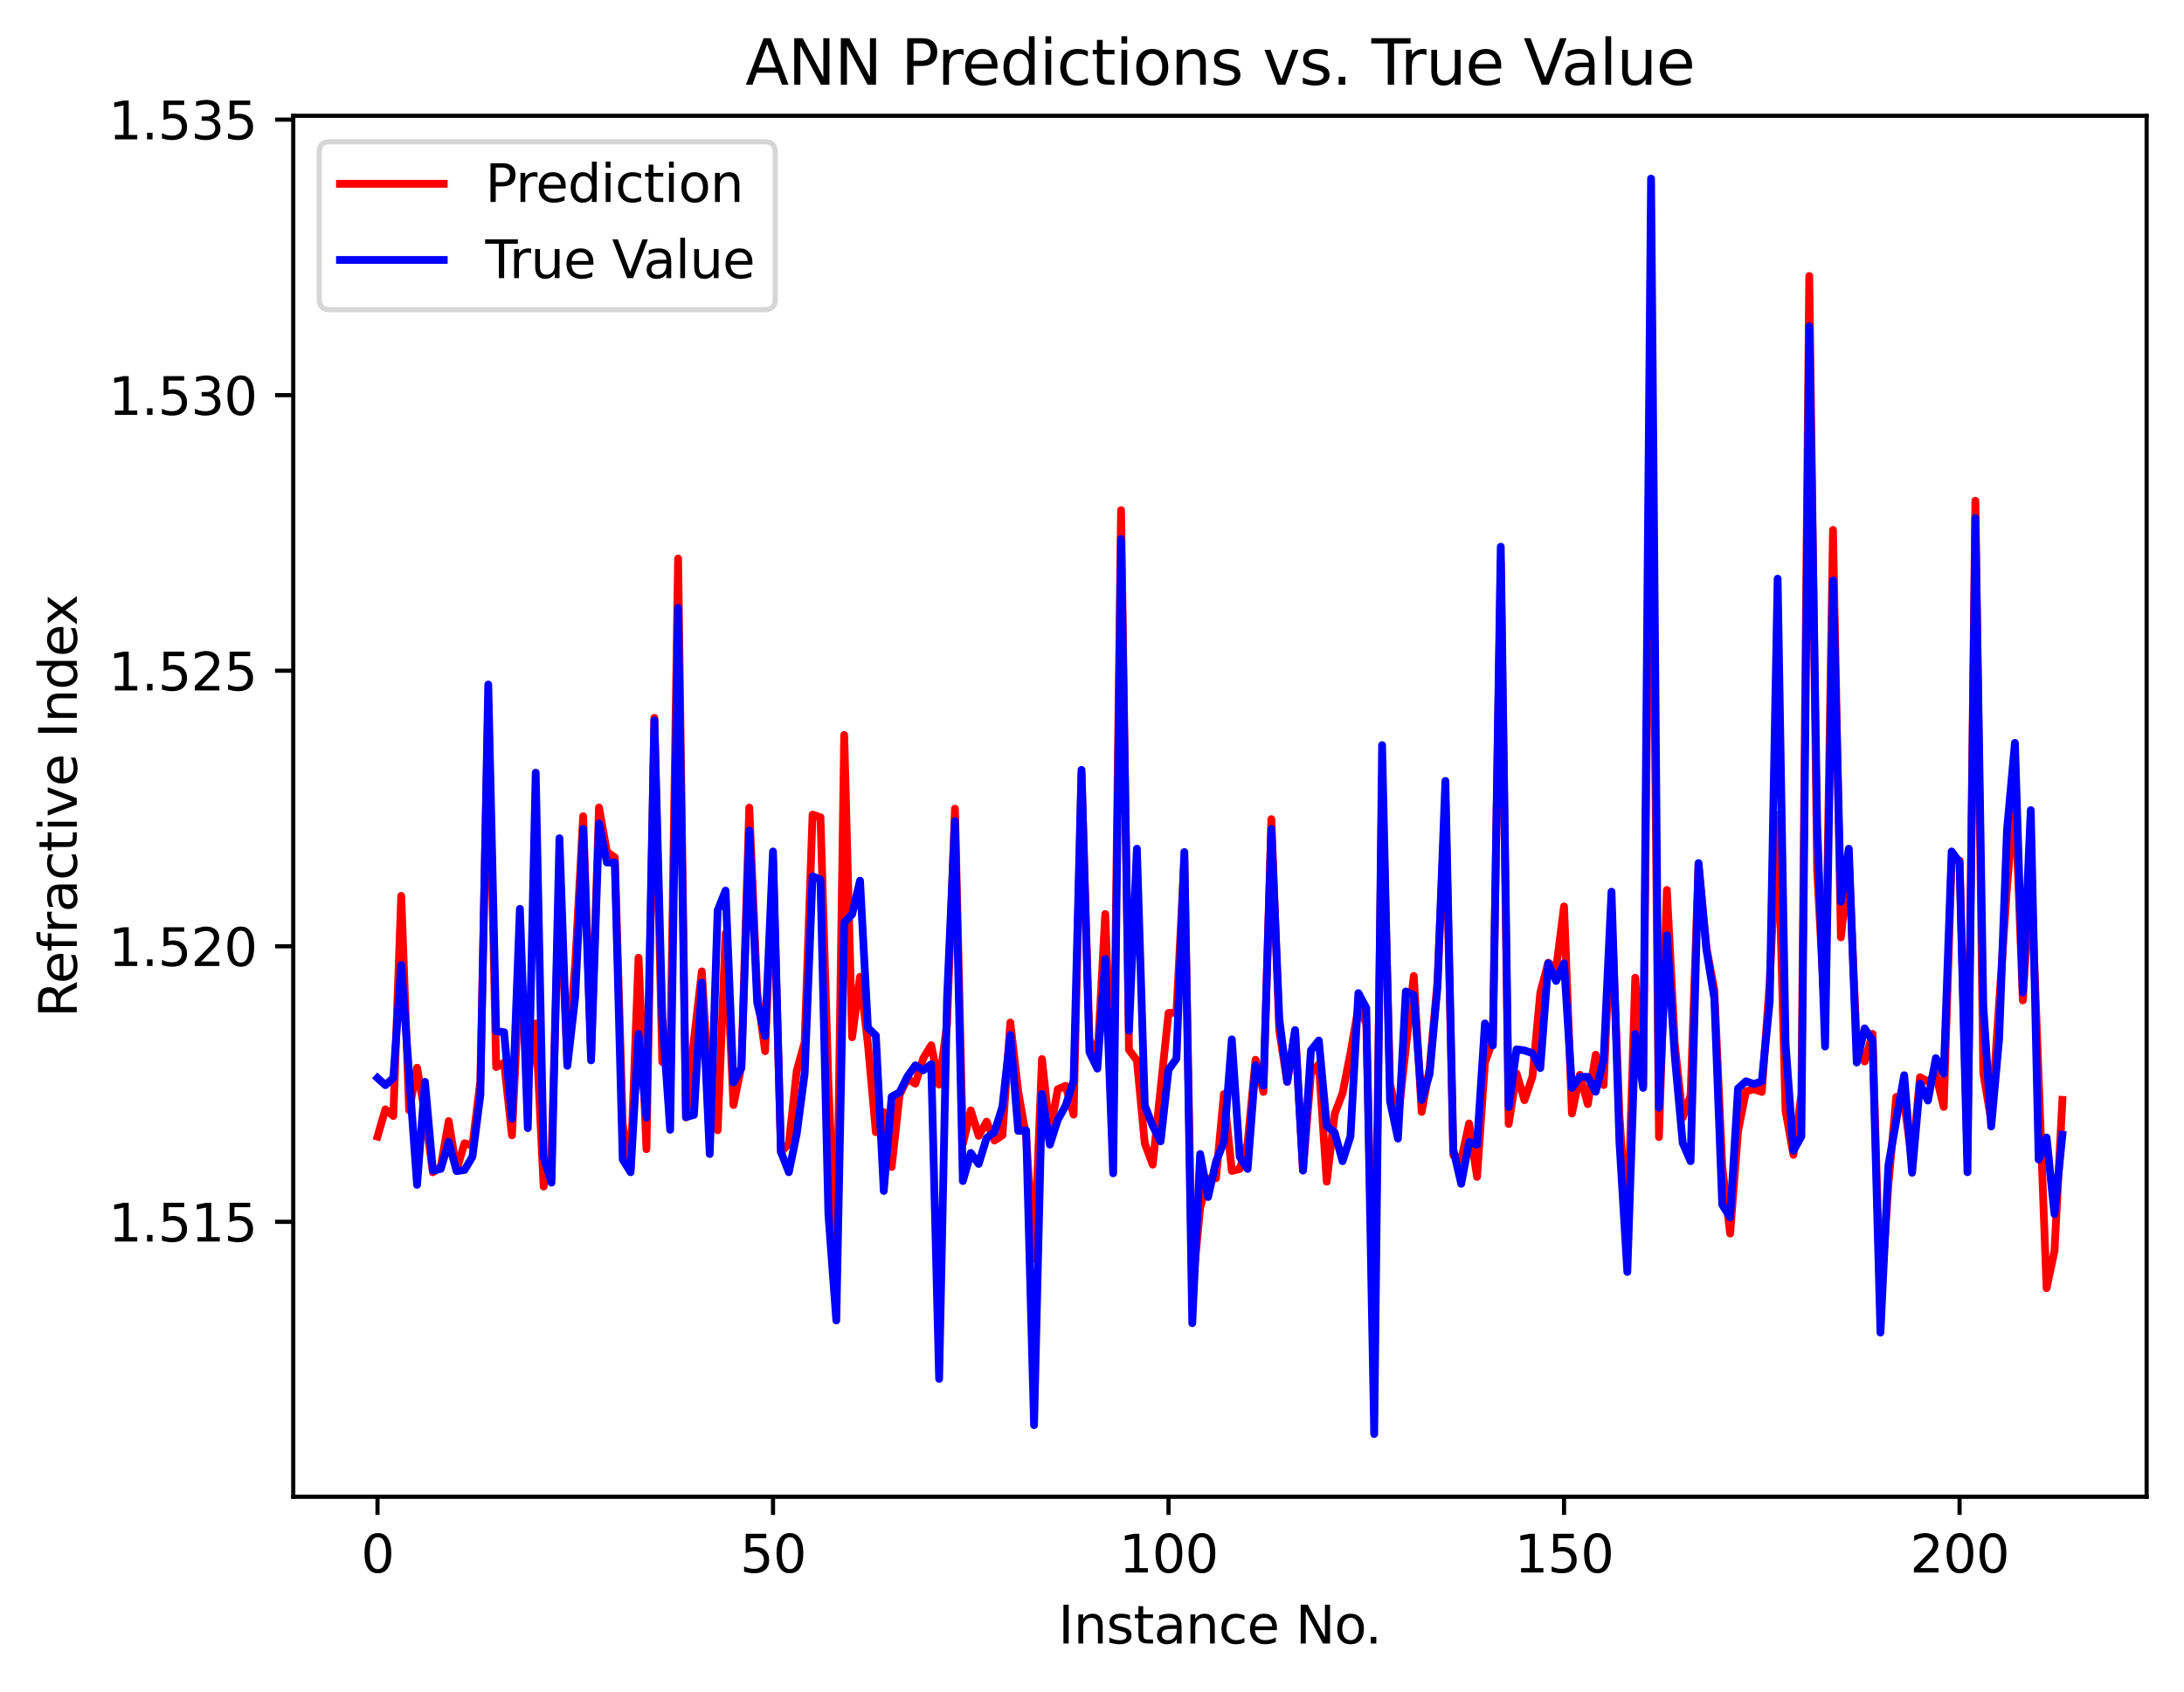 <?xml version="1.0" encoding="utf-8" standalone="no"?>
<!DOCTYPE svg PUBLIC "-//W3C//DTD SVG 1.1//EN"
  "http://www.w3.org/Graphics/SVG/1.1/DTD/svg11.dtd">
<svg xmlns:xlink="http://www.w3.org/1999/xlink" width="420.826pt" height="325.986pt" viewBox="0 0 420.826 325.986" xmlns="http://www.w3.org/2000/svg" version="1.1">
 <defs>
  <style type="text/css">*{stroke-linejoin: round; stroke-linecap: butt}</style>
 </defs>
 <g id="figure_1">
  <g id="patch_1">
   <path d="M 0 325.986 
L 420.826 325.986 
L 420.826 0 
L 0 0 
z
" style="fill: #ffffff"/>
  </g>
  <g id="axes_1">
   <g id="patch_2">
    <path d="M 56.506 288.43 
L 413.626 288.43 
L 413.626 22.318 
L 56.506 22.318 
z
" style="fill: #ffffff"/>
   </g>
   <g id="matplotlib.axis_1">
    <g id="xtick_1">
     <g id="line2d_1">
      <defs>
       <path id="m39c6d8ca73" d="M 0 0 
L 0 3.5 
" style="stroke: #000000; stroke-width: 0.8"/>
      </defs>
      <g>
       <use xlink:href="#m39c6d8ca73" x="72.739" y="288.43" style="stroke: #000000; stroke-width: 0.8"/>
      </g>
     </g>
     <g id="text_1">
      <!-- 0 -->
      <g transform="translate(69.558 303.029)scale(0.1 -0.1)">
       <defs>
        <path id="DejaVuSans-30" d="M 2034 4250 
Q 1547 4250 1301 3770 
Q 1056 3291 1056 2328 
Q 1056 1369 1301 889 
Q 1547 409 2034 409 
Q 2525 409 2770 889 
Q 3016 1369 3016 2328 
Q 3016 3291 2770 3770 
Q 2525 4250 2034 4250 
z
M 2034 4750 
Q 2819 4750 3233 4129 
Q 3647 3509 3647 2328 
Q 3647 1150 3233 529 
Q 2819 -91 2034 -91 
Q 1250 -91 836 529 
Q 422 1150 422 2328 
Q 422 3509 836 4129 
Q 1250 4750 2034 4750 
z
" transform="scale(0.016)"/>
       </defs>
       <use xlink:href="#DejaVuSans-30"/>
      </g>
     </g>
    </g>
    <g id="xtick_2">
     <g id="line2d_2">
      <g>
       <use xlink:href="#m39c6d8ca73" x="148.949" y="288.43" style="stroke: #000000; stroke-width: 0.8"/>
      </g>
     </g>
     <g id="text_2">
      <!-- 50 -->
      <g transform="translate(142.586 303.029)scale(0.1 -0.1)">
       <defs>
        <path id="DejaVuSans-35" d="M 691 4666 
L 3169 4666 
L 3169 4134 
L 1269 4134 
L 1269 2991 
Q 1406 3038 1543 3061 
Q 1681 3084 1819 3084 
Q 2600 3084 3056 2656 
Q 3513 2228 3513 1497 
Q 3513 744 3044 326 
Q 2575 -91 1722 -91 
Q 1428 -91 1123 -41 
Q 819 9 494 109 
L 494 744 
Q 775 591 1075 516 
Q 1375 441 1709 441 
Q 2250 441 2565 725 
Q 2881 1009 2881 1497 
Q 2881 1984 2565 2268 
Q 2250 2553 1709 2553 
Q 1456 2553 1204 2497 
Q 953 2441 691 2322 
L 691 4666 
z
" transform="scale(0.016)"/>
       </defs>
       <use xlink:href="#DejaVuSans-35"/>
       <use xlink:href="#DejaVuSans-30" x="63.623"/>
      </g>
     </g>
    </g>
    <g id="xtick_3">
     <g id="line2d_3">
      <g>
       <use xlink:href="#m39c6d8ca73" x="225.159" y="288.43" style="stroke: #000000; stroke-width: 0.8"/>
      </g>
     </g>
     <g id="text_3">
      <!-- 100 -->
      <g transform="translate(215.615 303.029)scale(0.1 -0.1)">
       <defs>
        <path id="DejaVuSans-31" d="M 794 531 
L 1825 531 
L 1825 4091 
L 703 3866 
L 703 4441 
L 1819 4666 
L 2450 4666 
L 2450 531 
L 3481 531 
L 3481 0 
L 794 0 
L 794 531 
z
" transform="scale(0.016)"/>
       </defs>
       <use xlink:href="#DejaVuSans-31"/>
       <use xlink:href="#DejaVuSans-30" x="63.623"/>
       <use xlink:href="#DejaVuSans-30" x="127.246"/>
      </g>
     </g>
    </g>
    <g id="xtick_4">
     <g id="line2d_4">
      <g>
       <use xlink:href="#m39c6d8ca73" x="301.369" y="288.43" style="stroke: #000000; stroke-width: 0.8"/>
      </g>
     </g>
     <g id="text_4">
      <!-- 150 -->
      <g transform="translate(291.825 303.029)scale(0.1 -0.1)">
       <use xlink:href="#DejaVuSans-31"/>
       <use xlink:href="#DejaVuSans-35" x="63.623"/>
       <use xlink:href="#DejaVuSans-30" x="127.246"/>
      </g>
     </g>
    </g>
    <g id="xtick_5">
     <g id="line2d_5">
      <g>
       <use xlink:href="#m39c6d8ca73" x="377.579" y="288.43" style="stroke: #000000; stroke-width: 0.8"/>
      </g>
     </g>
     <g id="text_5">
      <!-- 200 -->
      <g transform="translate(368.035 303.029)scale(0.1 -0.1)">
       <defs>
        <path id="DejaVuSans-32" d="M 1228 531 
L 3431 531 
L 3431 0 
L 469 0 
L 469 531 
Q 828 903 1448 1529 
Q 2069 2156 2228 2338 
Q 2531 2678 2651 2914 
Q 2772 3150 2772 3378 
Q 2772 3750 2511 3984 
Q 2250 4219 1831 4219 
Q 1534 4219 1204 4116 
Q 875 4013 500 3803 
L 500 4441 
Q 881 4594 1212 4672 
Q 1544 4750 1819 4750 
Q 2544 4750 2975 4387 
Q 3406 4025 3406 3419 
Q 3406 3131 3298 2873 
Q 3191 2616 2906 2266 
Q 2828 2175 2409 1742 
Q 1991 1309 1228 531 
z
" transform="scale(0.016)"/>
       </defs>
       <use xlink:href="#DejaVuSans-32"/>
       <use xlink:href="#DejaVuSans-30" x="63.623"/>
       <use xlink:href="#DejaVuSans-30" x="127.246"/>
      </g>
     </g>
    </g>
    <g id="text_6">
     <!-- Instance No. -->
     <g transform="translate(203.908 316.707)scale(0.1 -0.1)">
      <defs>
       <path id="DejaVuSans-49" d="M 628 4666 
L 1259 4666 
L 1259 0 
L 628 0 
L 628 4666 
z
" transform="scale(0.016)"/>
       <path id="DejaVuSans-6e" d="M 3513 2113 
L 3513 0 
L 2938 0 
L 2938 2094 
Q 2938 2591 2744 2837 
Q 2550 3084 2163 3084 
Q 1697 3084 1428 2787 
Q 1159 2491 1159 1978 
L 1159 0 
L 581 0 
L 581 3500 
L 1159 3500 
L 1159 2956 
Q 1366 3272 1645 3428 
Q 1925 3584 2291 3584 
Q 2894 3584 3203 3211 
Q 3513 2838 3513 2113 
z
" transform="scale(0.016)"/>
       <path id="DejaVuSans-73" d="M 2834 3397 
L 2834 2853 
Q 2591 2978 2328 3040 
Q 2066 3103 1784 3103 
Q 1356 3103 1142 2972 
Q 928 2841 928 2578 
Q 928 2378 1081 2264 
Q 1234 2150 1697 2047 
L 1894 2003 
Q 2506 1872 2764 1633 
Q 3022 1394 3022 966 
Q 3022 478 2636 193 
Q 2250 -91 1575 -91 
Q 1294 -91 989 -36 
Q 684 19 347 128 
L 347 722 
Q 666 556 975 473 
Q 1284 391 1588 391 
Q 1994 391 2212 530 
Q 2431 669 2431 922 
Q 2431 1156 2273 1281 
Q 2116 1406 1581 1522 
L 1381 1569 
Q 847 1681 609 1914 
Q 372 2147 372 2553 
Q 372 3047 722 3315 
Q 1072 3584 1716 3584 
Q 2034 3584 2315 3537 
Q 2597 3491 2834 3397 
z
" transform="scale(0.016)"/>
       <path id="DejaVuSans-74" d="M 1172 4494 
L 1172 3500 
L 2356 3500 
L 2356 3053 
L 1172 3053 
L 1172 1153 
Q 1172 725 1289 603 
Q 1406 481 1766 481 
L 2356 481 
L 2356 0 
L 1766 0 
Q 1100 0 847 248 
Q 594 497 594 1153 
L 594 3053 
L 172 3053 
L 172 3500 
L 594 3500 
L 594 4494 
L 1172 4494 
z
" transform="scale(0.016)"/>
       <path id="DejaVuSans-61" d="M 2194 1759 
Q 1497 1759 1228 1600 
Q 959 1441 959 1056 
Q 959 750 1161 570 
Q 1363 391 1709 391 
Q 2188 391 2477 730 
Q 2766 1069 2766 1631 
L 2766 1759 
L 2194 1759 
z
M 3341 1997 
L 3341 0 
L 2766 0 
L 2766 531 
Q 2569 213 2275 61 
Q 1981 -91 1556 -91 
Q 1019 -91 701 211 
Q 384 513 384 1019 
Q 384 1609 779 1909 
Q 1175 2209 1959 2209 
L 2766 2209 
L 2766 2266 
Q 2766 2663 2505 2880 
Q 2244 3097 1772 3097 
Q 1472 3097 1187 3025 
Q 903 2953 641 2809 
L 641 3341 
Q 956 3463 1253 3523 
Q 1550 3584 1831 3584 
Q 2591 3584 2966 3190 
Q 3341 2797 3341 1997 
z
" transform="scale(0.016)"/>
       <path id="DejaVuSans-63" d="M 3122 3366 
L 3122 2828 
Q 2878 2963 2633 3030 
Q 2388 3097 2138 3097 
Q 1578 3097 1268 2742 
Q 959 2388 959 1747 
Q 959 1106 1268 751 
Q 1578 397 2138 397 
Q 2388 397 2633 464 
Q 2878 531 3122 666 
L 3122 134 
Q 2881 22 2623 -34 
Q 2366 -91 2075 -91 
Q 1284 -91 818 406 
Q 353 903 353 1747 
Q 353 2603 823 3093 
Q 1294 3584 2113 3584 
Q 2378 3584 2631 3529 
Q 2884 3475 3122 3366 
z
" transform="scale(0.016)"/>
       <path id="DejaVuSans-65" d="M 3597 1894 
L 3597 1613 
L 953 1613 
Q 991 1019 1311 708 
Q 1631 397 2203 397 
Q 2534 397 2845 478 
Q 3156 559 3463 722 
L 3463 178 
Q 3153 47 2828 -22 
Q 2503 -91 2169 -91 
Q 1331 -91 842 396 
Q 353 884 353 1716 
Q 353 2575 817 3079 
Q 1281 3584 2069 3584 
Q 2775 3584 3186 3129 
Q 3597 2675 3597 1894 
z
M 3022 2063 
Q 3016 2534 2758 2815 
Q 2500 3097 2075 3097 
Q 1594 3097 1305 2825 
Q 1016 2553 972 2059 
L 3022 2063 
z
" transform="scale(0.016)"/>
       <path id="DejaVuSans-20" transform="scale(0.016)"/>
       <path id="DejaVuSans-4e" d="M 628 4666 
L 1478 4666 
L 3547 763 
L 3547 4666 
L 4159 4666 
L 4159 0 
L 3309 0 
L 1241 3903 
L 1241 0 
L 628 0 
L 628 4666 
z
" transform="scale(0.016)"/>
       <path id="DejaVuSans-6f" d="M 1959 3097 
Q 1497 3097 1228 2736 
Q 959 2375 959 1747 
Q 959 1119 1226 758 
Q 1494 397 1959 397 
Q 2419 397 2687 759 
Q 2956 1122 2956 1747 
Q 2956 2369 2687 2733 
Q 2419 3097 1959 3097 
z
M 1959 3584 
Q 2709 3584 3137 3096 
Q 3566 2609 3566 1747 
Q 3566 888 3137 398 
Q 2709 -91 1959 -91 
Q 1206 -91 779 398 
Q 353 888 353 1747 
Q 353 2609 779 3096 
Q 1206 3584 1959 3584 
z
" transform="scale(0.016)"/>
       <path id="DejaVuSans-2e" d="M 684 794 
L 1344 794 
L 1344 0 
L 684 0 
L 684 794 
z
" transform="scale(0.016)"/>
      </defs>
      <use xlink:href="#DejaVuSans-49"/>
      <use xlink:href="#DejaVuSans-6e" x="29.492"/>
      <use xlink:href="#DejaVuSans-73" x="92.871"/>
      <use xlink:href="#DejaVuSans-74" x="144.971"/>
      <use xlink:href="#DejaVuSans-61" x="184.18"/>
      <use xlink:href="#DejaVuSans-6e" x="245.459"/>
      <use xlink:href="#DejaVuSans-63" x="308.838"/>
      <use xlink:href="#DejaVuSans-65" x="363.818"/>
      <use xlink:href="#DejaVuSans-20" x="425.342"/>
      <use xlink:href="#DejaVuSans-4e" x="457.129"/>
      <use xlink:href="#DejaVuSans-6f" x="531.934"/>
      <use xlink:href="#DejaVuSans-2e" x="591.365"/>
     </g>
    </g>
   </g>
   <g id="matplotlib.axis_2">
    <g id="ytick_1">
     <g id="line2d_6">
      <defs>
       <path id="ma35590700a" d="M 0 0 
L -3.5 0 
" style="stroke: #000000; stroke-width: 0.8"/>
      </defs>
      <g>
       <use xlink:href="#ma35590700a" x="56.506" y="235.448" style="stroke: #000000; stroke-width: 0.8"/>
      </g>
     </g>
     <g id="text_7">
      <!-- 1.515 -->
      <g transform="translate(20.878 239.247)scale(0.1 -0.1)">
       <use xlink:href="#DejaVuSans-31"/>
       <use xlink:href="#DejaVuSans-2e" x="63.623"/>
       <use xlink:href="#DejaVuSans-35" x="95.41"/>
       <use xlink:href="#DejaVuSans-31" x="159.033"/>
       <use xlink:href="#DejaVuSans-35" x="222.656"/>
      </g>
     </g>
    </g>
    <g id="ytick_2">
     <g id="line2d_7">
      <g>
       <use xlink:href="#ma35590700a" x="56.506" y="182.349" style="stroke: #000000; stroke-width: 0.8"/>
      </g>
     </g>
     <g id="text_8">
      <!-- 1.520 -->
      <g transform="translate(20.878 186.148)scale(0.1 -0.1)">
       <use xlink:href="#DejaVuSans-31"/>
       <use xlink:href="#DejaVuSans-2e" x="63.623"/>
       <use xlink:href="#DejaVuSans-35" x="95.41"/>
       <use xlink:href="#DejaVuSans-32" x="159.033"/>
       <use xlink:href="#DejaVuSans-30" x="222.656"/>
      </g>
     </g>
    </g>
    <g id="ytick_3">
     <g id="line2d_8">
      <g>
       <use xlink:href="#ma35590700a" x="56.506" y="129.249" style="stroke: #000000; stroke-width: 0.8"/>
      </g>
     </g>
     <g id="text_9">
      <!-- 1.525 -->
      <g transform="translate(20.878 133.049)scale(0.1 -0.1)">
       <use xlink:href="#DejaVuSans-31"/>
       <use xlink:href="#DejaVuSans-2e" x="63.623"/>
       <use xlink:href="#DejaVuSans-35" x="95.41"/>
       <use xlink:href="#DejaVuSans-32" x="159.033"/>
       <use xlink:href="#DejaVuSans-35" x="222.656"/>
      </g>
     </g>
    </g>
    <g id="ytick_4">
     <g id="line2d_9">
      <g>
       <use xlink:href="#ma35590700a" x="56.506" y="76.15" style="stroke: #000000; stroke-width: 0.8"/>
      </g>
     </g>
     <g id="text_10">
      <!-- 1.530 -->
      <g transform="translate(20.878 79.949)scale(0.1 -0.1)">
       <defs>
        <path id="DejaVuSans-33" d="M 2597 2516 
Q 3050 2419 3304 2112 
Q 3559 1806 3559 1356 
Q 3559 666 3084 287 
Q 2609 -91 1734 -91 
Q 1441 -91 1130 -33 
Q 819 25 488 141 
L 488 750 
Q 750 597 1062 519 
Q 1375 441 1716 441 
Q 2309 441 2620 675 
Q 2931 909 2931 1356 
Q 2931 1769 2642 2001 
Q 2353 2234 1838 2234 
L 1294 2234 
L 1294 2753 
L 1863 2753 
Q 2328 2753 2575 2939 
Q 2822 3125 2822 3475 
Q 2822 3834 2567 4026 
Q 2313 4219 1838 4219 
Q 1578 4219 1281 4162 
Q 984 4106 628 3988 
L 628 4550 
Q 988 4650 1302 4700 
Q 1616 4750 1894 4750 
Q 2613 4750 3031 4423 
Q 3450 4097 3450 3541 
Q 3450 3153 3228 2886 
Q 3006 2619 2597 2516 
z
" transform="scale(0.016)"/>
       </defs>
       <use xlink:href="#DejaVuSans-31"/>
       <use xlink:href="#DejaVuSans-2e" x="63.623"/>
       <use xlink:href="#DejaVuSans-35" x="95.41"/>
       <use xlink:href="#DejaVuSans-33" x="159.033"/>
       <use xlink:href="#DejaVuSans-30" x="222.656"/>
      </g>
     </g>
    </g>
    <g id="ytick_5">
     <g id="line2d_10">
      <g>
       <use xlink:href="#ma35590700a" x="56.506" y="23.051" style="stroke: #000000; stroke-width: 0.8"/>
      </g>
     </g>
     <g id="text_11">
      <!-- 1.535 -->
      <g transform="translate(20.878 26.85)scale(0.1 -0.1)">
       <use xlink:href="#DejaVuSans-31"/>
       <use xlink:href="#DejaVuSans-2e" x="63.623"/>
       <use xlink:href="#DejaVuSans-35" x="95.41"/>
       <use xlink:href="#DejaVuSans-33" x="159.033"/>
       <use xlink:href="#DejaVuSans-35" x="222.656"/>
      </g>
     </g>
    </g>
    <g id="text_12">
     <!-- Refractive Index -->
     <g transform="translate(14.798 196.069)rotate(-90)scale(0.1 -0.1)">
      <defs>
       <path id="DejaVuSans-52" d="M 2841 2188 
Q 3044 2119 3236 1894 
Q 3428 1669 3622 1275 
L 4263 0 
L 3584 0 
L 2988 1197 
Q 2756 1666 2539 1819 
Q 2322 1972 1947 1972 
L 1259 1972 
L 1259 0 
L 628 0 
L 628 4666 
L 2053 4666 
Q 2853 4666 3247 4331 
Q 3641 3997 3641 3322 
Q 3641 2881 3436 2590 
Q 3231 2300 2841 2188 
z
M 1259 4147 
L 1259 2491 
L 2053 2491 
Q 2509 2491 2742 2702 
Q 2975 2913 2975 3322 
Q 2975 3731 2742 3939 
Q 2509 4147 2053 4147 
L 1259 4147 
z
" transform="scale(0.016)"/>
       <path id="DejaVuSans-66" d="M 2375 4863 
L 2375 4384 
L 1825 4384 
Q 1516 4384 1395 4259 
Q 1275 4134 1275 3809 
L 1275 3500 
L 2222 3500 
L 2222 3053 
L 1275 3053 
L 1275 0 
L 697 0 
L 697 3053 
L 147 3053 
L 147 3500 
L 697 3500 
L 697 3744 
Q 697 4328 969 4595 
Q 1241 4863 1831 4863 
L 2375 4863 
z
" transform="scale(0.016)"/>
       <path id="DejaVuSans-72" d="M 2631 2963 
Q 2534 3019 2420 3045 
Q 2306 3072 2169 3072 
Q 1681 3072 1420 2755 
Q 1159 2438 1159 1844 
L 1159 0 
L 581 0 
L 581 3500 
L 1159 3500 
L 1159 2956 
Q 1341 3275 1631 3429 
Q 1922 3584 2338 3584 
Q 2397 3584 2469 3576 
Q 2541 3569 2628 3553 
L 2631 2963 
z
" transform="scale(0.016)"/>
       <path id="DejaVuSans-69" d="M 603 3500 
L 1178 3500 
L 1178 0 
L 603 0 
L 603 3500 
z
M 603 4863 
L 1178 4863 
L 1178 4134 
L 603 4134 
L 603 4863 
z
" transform="scale(0.016)"/>
       <path id="DejaVuSans-76" d="M 191 3500 
L 800 3500 
L 1894 563 
L 2988 3500 
L 3597 3500 
L 2284 0 
L 1503 0 
L 191 3500 
z
" transform="scale(0.016)"/>
       <path id="DejaVuSans-64" d="M 2906 2969 
L 2906 4863 
L 3481 4863 
L 3481 0 
L 2906 0 
L 2906 525 
Q 2725 213 2448 61 
Q 2172 -91 1784 -91 
Q 1150 -91 751 415 
Q 353 922 353 1747 
Q 353 2572 751 3078 
Q 1150 3584 1784 3584 
Q 2172 3584 2448 3432 
Q 2725 3281 2906 2969 
z
M 947 1747 
Q 947 1113 1208 752 
Q 1469 391 1925 391 
Q 2381 391 2643 752 
Q 2906 1113 2906 1747 
Q 2906 2381 2643 2742 
Q 2381 3103 1925 3103 
Q 1469 3103 1208 2742 
Q 947 2381 947 1747 
z
" transform="scale(0.016)"/>
       <path id="DejaVuSans-78" d="M 3513 3500 
L 2247 1797 
L 3578 0 
L 2900 0 
L 1881 1375 
L 863 0 
L 184 0 
L 1544 1831 
L 300 3500 
L 978 3500 
L 1906 2253 
L 2834 3500 
L 3513 3500 
z
" transform="scale(0.016)"/>
      </defs>
      <use xlink:href="#DejaVuSans-52"/>
      <use xlink:href="#DejaVuSans-65" x="64.982"/>
      <use xlink:href="#DejaVuSans-66" x="126.506"/>
      <use xlink:href="#DejaVuSans-72" x="161.711"/>
      <use xlink:href="#DejaVuSans-61" x="202.824"/>
      <use xlink:href="#DejaVuSans-63" x="264.104"/>
      <use xlink:href="#DejaVuSans-74" x="319.084"/>
      <use xlink:href="#DejaVuSans-69" x="358.293"/>
      <use xlink:href="#DejaVuSans-76" x="386.076"/>
      <use xlink:href="#DejaVuSans-65" x="445.256"/>
      <use xlink:href="#DejaVuSans-20" x="506.779"/>
      <use xlink:href="#DejaVuSans-49" x="538.566"/>
      <use xlink:href="#DejaVuSans-6e" x="568.059"/>
      <use xlink:href="#DejaVuSans-64" x="631.438"/>
      <use xlink:href="#DejaVuSans-65" x="694.914"/>
      <use xlink:href="#DejaVuSans-78" x="754.688"/>
     </g>
    </g>
   </g>
   <g id="line2d_11">
    <path d="M 72.739 219.022 
L 74.263 213.774 
L 75.787 215.054 
L 77.312 172.64 
L 78.836 213.963 
L 80.36 205.759 
L 81.884 214.467 
L 83.408 225.904 
L 84.933 224.8 
L 86.457 216.035 
L 87.981 225.473 
L 89.505 220.302 
L 91.029 220.774 
L 92.554 208.339 
L 94.078 135.56 
L 95.602 205.633 
L 97.126 204.782 
L 98.65 218.781 
L 100.175 186.625 
L 101.699 207.554 
L 103.223 197.232 
L 104.747 228.653 
L 106.271 222.711 
L 107.796 168.737 
L 109.32 204.972 
L 110.844 185.587 
L 112.368 157.29 
L 113.892 203.291 
L 115.417 155.602 
L 116.941 164.15 
L 118.465 165.234 
L 119.989 216.64 
L 121.513 225.03 
L 123.038 184.56 
L 124.562 221.447 
L 126.086 138.329 
L 127.61 204.634 
L 129.134 205.686 
L 130.659 107.625 
L 132.183 215.336 
L 133.707 200.422 
L 135.231 187.187 
L 136.755 212.751 
L 138.28 217.801 
L 139.804 179.878 
L 141.328 212.955 
L 142.852 205.461 
L 144.376 155.621 
L 145.901 191.261 
L 147.425 202.568 
L 148.949 165.876 
L 150.473 222.021 
L 151.997 220.426 
L 153.522 206.325 
L 155.046 200.836 
L 156.57 156.983 
L 158.094 157.492 
L 159.618 208.757 
L 161.143 244.503 
L 162.667 141.63 
L 164.191 199.897 
L 165.715 188.232 
L 167.239 201.231 
L 168.764 218.179 
L 170.288 214.312 
L 171.812 224.887 
L 173.336 210.985 
L 174.86 207.851 
L 176.385 208.834 
L 177.909 203.929 
L 179.433 201.42 
L 180.957 209.012 
L 182.481 197.366 
L 184.006 155.834 
L 185.53 220.445 
L 187.054 213.978 
L 188.578 218.889 
L 190.102 216.145 
L 191.627 219.786 
L 193.151 218.765 
L 194.675 197.052 
L 196.199 210.367 
L 197.723 219.095 
L 199.248 242.622 
L 200.772 204.086 
L 202.296 218.304 
L 203.82 209.891 
L 205.344 209.248 
L 206.869 214.795 
L 208.393 149.034 
L 209.917 200.231 
L 211.441 204.241 
L 212.965 176.134 
L 214.49 217.447 
L 216.014 98.308 
L 217.538 202.304 
L 219.062 204.333 
L 220.586 220.366 
L 222.111 224.436 
L 225.159 195.201 
L 226.683 195.15 
L 228.207 165.561 
L 229.732 248.726 
L 231.256 232.668 
L 232.78 227.153 
L 234.304 227.056 
L 235.828 210.835 
L 237.353 225.642 
L 238.877 225.271 
L 240.401 220.252 
L 241.925 204.215 
L 243.449 210.418 
L 244.974 157.852 
L 246.498 198.62 
L 248.022 208.474 
L 249.546 198.785 
L 251.07 225.521 
L 252.595 206.859 
L 254.119 205.096 
L 255.643 227.715 
L 257.167 214.684 
L 258.691 210.651 
L 260.216 202.958 
L 261.74 194.184 
L 263.264 197.227 
L 264.788 263.018 
L 266.312 149.84 
L 267.837 208.865 
L 269.361 215.785 
L 272.409 188.076 
L 273.933 214.278 
L 275.458 205.933 
L 276.982 189.147 
L 278.506 153.943 
L 280.03 222.602 
L 281.554 223.453 
L 283.079 216.496 
L 284.603 226.795 
L 286.127 204.806 
L 287.651 200.441 
L 289.175 108.309 
L 290.7 216.597 
L 292.224 206.863 
L 293.748 212.017 
L 295.272 207.519 
L 296.796 191.285 
L 298.321 185.517 
L 299.845 186.647 
L 301.369 174.674 
L 302.893 214.579 
L 304.417 207.118 
L 305.942 212.777 
L 307.466 203.243 
L 308.99 209.096 
L 310.514 175.45 
L 312.038 214.807 
L 313.563 237.817 
L 315.087 188.406 
L 316.611 209.323 
L 318.135 65.743 
L 319.659 219.119 
L 321.184 171.492 
L 322.708 201.236 
L 324.232 215.391 
L 325.756 211.09 
L 327.28 166.624 
L 328.805 182.642 
L 330.329 190.785 
L 331.853 224.76 
L 333.377 237.713 
L 334.901 217.946 
L 336.426 210.316 
L 337.95 209.902 
L 339.474 210.416 
L 340.998 189.257 
L 342.522 157.13 
L 344.047 214.035 
L 345.571 222.544 
L 347.095 210.861 
L 348.619 53.188 
L 350.143 167.843 
L 351.668 196.297 
L 353.192 102.112 
L 354.716 180.633 
L 356.24 166.004 
L 357.764 201.216 
L 359.289 204.555 
L 360.813 199.231 
L 362.337 251.73 
L 363.861 228.29 
L 365.385 211.395 
L 366.91 212.322 
L 368.434 223.906 
L 369.958 207.58 
L 371.482 208.438 
L 373.006 207.025 
L 374.531 213.318 
L 376.055 165.604 
L 377.579 165.815 
L 379.103 223.002 
L 380.627 96.491 
L 382.152 206.786 
L 383.676 215.992 
L 386.724 170.861 
L 388.248 152.708 
L 389.773 192.782 
L 391.297 167.449 
L 394.345 248.234 
L 395.869 241.082 
L 397.394 211.951 
L 397.394 211.951 
" clip-path="url(#pf1e4c2d241)" style="fill: none; stroke: #ff0000; stroke-width: 1.5; stroke-linecap: square"/>
   </g>
   <g id="line2d_12">
    <path d="M 72.739 207.73 
L 74.263 209.111 
L 75.787 207.73 
L 77.312 185.959 
L 80.36 228.332 
L 81.884 208.473 
L 83.408 225.571 
L 84.933 225.253 
L 86.457 220.049 
L 87.981 225.677 
L 89.505 225.465 
L 91.029 222.916 
L 92.554 211.022 
L 94.078 131.904 
L 95.602 198.703 
L 97.126 198.915 
L 98.65 215.589 
L 100.175 175.127 
L 101.699 217.394 
L 103.223 148.896 
L 104.747 223.023 
L 106.271 227.908 
L 107.796 161.534 
L 109.32 205.394 
L 110.844 192.013 
L 112.368 159.728 
L 113.892 204.332 
L 115.417 158.666 
L 116.941 166.206 
L 118.465 166.206 
L 119.989 223.447 
L 121.513 225.89 
L 123.038 199.234 
L 124.562 215.376 
L 126.086 138.807 
L 127.61 195.942 
L 129.134 217.713 
L 130.659 117.143 
L 132.183 215.27 
L 133.707 214.845 
L 135.231 189.358 
L 136.755 222.385 
L 138.28 175.446 
L 139.804 171.622 
L 141.328 208.58 
L 142.852 205.818 
L 144.376 160.047 
L 145.901 193.181 
L 147.425 199.659 
L 148.949 164.082 
L 150.473 221.961 
L 151.997 225.89 
L 153.522 218.456 
L 155.046 206.88 
L 156.57 168.861 
L 158.094 169.499 
L 159.618 233.961 
L 161.143 254.457 
L 162.667 177.782 
L 164.191 176.189 
L 165.715 169.711 
L 167.239 198.066 
L 168.764 199.553 
L 170.288 229.501 
L 171.812 211.341 
L 173.336 210.491 
L 174.86 207.411 
L 176.385 205.287 
L 177.909 206.243 
L 179.433 205.075 
L 180.957 265.714 
L 182.481 192.437 
L 184.006 158.241 
L 185.53 227.589 
L 187.054 222.173 
L 188.578 224.297 
L 190.102 219.306 
L 191.627 218.137 
L 193.151 213.252 
L 194.675 199.446 
L 196.199 217.925 
L 197.723 217.819 
L 199.248 274.635 
L 200.772 210.81 
L 202.296 220.58 
L 203.82 215.801 
L 205.344 213.04 
L 206.869 208.261 
L 208.393 148.365 
L 209.917 202.739 
L 211.441 205.925 
L 212.965 184.791 
L 214.49 226.102 
L 216.014 103.868 
L 217.538 198.597 
L 219.062 163.551 
L 220.586 213.04 
L 222.111 216.969 
L 223.635 219.943 
L 225.159 206.137 
L 226.683 204.013 
L 228.207 164.189 
L 229.732 254.988 
L 231.256 222.385 
L 232.78 230.669 
L 234.304 223.872 
L 235.828 220.049 
L 237.353 200.296 
L 238.877 222.916 
L 240.401 225.253 
L 241.925 205.287 
L 243.449 209.217 
L 244.974 159.728 
L 246.498 196.261 
L 248.022 208.473 
L 249.546 198.491 
L 251.07 225.571 
L 252.595 202.42 
L 254.119 200.508 
L 255.643 216.969 
L 257.167 218.244 
L 258.691 223.766 
L 260.216 218.987 
L 261.74 191.375 
L 263.264 194.243 
L 264.788 276.334 
L 266.312 143.586 
L 267.837 212.19 
L 269.361 219.412 
L 270.885 191.057 
L 272.409 191.8 
L 273.933 211.978 
L 275.458 206.987 
L 276.982 190.207 
L 278.506 150.489 
L 280.03 221.536 
L 281.554 228.12 
L 283.079 220.049 
L 284.603 220.58 
L 286.127 197.216 
L 287.651 201.464 
L 289.175 105.355 
L 290.7 213.358 
L 292.224 202.208 
L 293.748 202.42 
L 295.272 202.951 
L 296.796 205.818 
L 298.321 185.641 
L 299.845 189.039 
L 301.369 185.641 
L 302.893 209.642 
L 304.417 207.518 
L 305.942 207.518 
L 307.466 210.385 
L 308.99 204.332 
L 310.514 171.835 
L 312.038 219.943 
L 313.563 245.112 
L 315.087 199.234 
L 316.611 209.642 
L 318.135 34.414 
L 319.659 213.465 
L 321.184 180.225 
L 322.708 203.588 
L 324.232 220.261 
L 325.756 223.766 
L 327.28 166.313 
L 328.805 182.986 
L 330.329 192.437 
L 331.853 232.156 
L 333.377 234.598 
L 334.901 209.748 
L 336.426 208.367 
L 337.95 208.898 
L 339.474 208.367 
L 340.998 192.968 
L 342.522 111.514 
L 344.047 201.039 
L 345.571 221.748 
L 347.095 218.987 
L 348.619 62.875 
L 350.143 158.772 
L 351.668 201.677 
L 353.192 111.833 
L 354.716 173.746 
L 356.24 163.551 
L 357.764 204.756 
L 359.289 198.172 
L 360.813 200.508 
L 362.337 256.794 
L 363.861 224.615 
L 366.91 207.199 
L 368.434 225.996 
L 369.958 208.792 
L 371.482 212.084 
L 373.006 203.907 
L 374.531 206.88 
L 376.055 164.082 
L 377.579 166.206 
L 379.103 225.89 
L 380.627 99.832 
L 382.152 193.818 
L 383.676 217.075 
L 385.2 200.19 
L 386.724 159.941 
L 388.248 143.161 
L 389.773 191.269 
L 391.297 156.118 
L 392.821 223.447 
L 394.345 219.199 
L 395.869 233.961 
L 397.394 218.668 
L 397.394 218.668 
" clip-path="url(#pf1e4c2d241)" style="fill: none; stroke: #0000ff; stroke-width: 1.5; stroke-linecap: square"/>
   </g>
   <g id="patch_3">
    <path d="M 56.506 288.43 
L 56.506 22.318 
" style="fill: none; stroke: #000000; stroke-width: 0.8; stroke-linejoin: miter; stroke-linecap: square"/>
   </g>
   <g id="patch_4">
    <path d="M 413.626 288.43 
L 413.626 22.318 
" style="fill: none; stroke: #000000; stroke-width: 0.8; stroke-linejoin: miter; stroke-linecap: square"/>
   </g>
   <g id="patch_5">
    <path d="M 56.506 288.43 
L 413.626 288.43 
" style="fill: none; stroke: #000000; stroke-width: 0.8; stroke-linejoin: miter; stroke-linecap: square"/>
   </g>
   <g id="patch_6">
    <path d="M 56.506 22.318 
L 413.626 22.318 
" style="fill: none; stroke: #000000; stroke-width: 0.8; stroke-linejoin: miter; stroke-linecap: square"/>
   </g>
   <g id="text_13">
    <!-- ANN Predictions vs. True Value -->
    <g transform="translate(143.625 16.318)scale(0.12 -0.12)">
     <defs>
      <path id="DejaVuSans-41" d="M 2188 4044 
L 1331 1722 
L 3047 1722 
L 2188 4044 
z
M 1831 4666 
L 2547 4666 
L 4325 0 
L 3669 0 
L 3244 1197 
L 1141 1197 
L 716 0 
L 50 0 
L 1831 4666 
z
" transform="scale(0.016)"/>
      <path id="DejaVuSans-50" d="M 1259 4147 
L 1259 2394 
L 2053 2394 
Q 2494 2394 2734 2622 
Q 2975 2850 2975 3272 
Q 2975 3691 2734 3919 
Q 2494 4147 2053 4147 
L 1259 4147 
z
M 628 4666 
L 2053 4666 
Q 2838 4666 3239 4311 
Q 3641 3956 3641 3272 
Q 3641 2581 3239 2228 
Q 2838 1875 2053 1875 
L 1259 1875 
L 1259 0 
L 628 0 
L 628 4666 
z
" transform="scale(0.016)"/>
      <path id="DejaVuSans-54" d="M -19 4666 
L 3928 4666 
L 3928 4134 
L 2272 4134 
L 2272 0 
L 1638 0 
L 1638 4134 
L -19 4134 
L -19 4666 
z
" transform="scale(0.016)"/>
      <path id="DejaVuSans-75" d="M 544 1381 
L 544 3500 
L 1119 3500 
L 1119 1403 
Q 1119 906 1312 657 
Q 1506 409 1894 409 
Q 2359 409 2629 706 
Q 2900 1003 2900 1516 
L 2900 3500 
L 3475 3500 
L 3475 0 
L 2900 0 
L 2900 538 
Q 2691 219 2414 64 
Q 2138 -91 1772 -91 
Q 1169 -91 856 284 
Q 544 659 544 1381 
z
M 1991 3584 
L 1991 3584 
z
" transform="scale(0.016)"/>
      <path id="DejaVuSans-56" d="M 1831 0 
L 50 4666 
L 709 4666 
L 2188 738 
L 3669 4666 
L 4325 4666 
L 2547 0 
L 1831 0 
z
" transform="scale(0.016)"/>
      <path id="DejaVuSans-6c" d="M 603 4863 
L 1178 4863 
L 1178 0 
L 603 0 
L 603 4863 
z
" transform="scale(0.016)"/>
     </defs>
     <use xlink:href="#DejaVuSans-41"/>
     <use xlink:href="#DejaVuSans-4e" x="68.408"/>
     <use xlink:href="#DejaVuSans-4e" x="143.213"/>
     <use xlink:href="#DejaVuSans-20" x="218.018"/>
     <use xlink:href="#DejaVuSans-50" x="249.805"/>
     <use xlink:href="#DejaVuSans-72" x="308.357"/>
     <use xlink:href="#DejaVuSans-65" x="347.221"/>
     <use xlink:href="#DejaVuSans-64" x="408.744"/>
     <use xlink:href="#DejaVuSans-69" x="472.221"/>
     <use xlink:href="#DejaVuSans-63" x="500.004"/>
     <use xlink:href="#DejaVuSans-74" x="554.984"/>
     <use xlink:href="#DejaVuSans-69" x="594.193"/>
     <use xlink:href="#DejaVuSans-6f" x="621.977"/>
     <use xlink:href="#DejaVuSans-6e" x="683.158"/>
     <use xlink:href="#DejaVuSans-73" x="746.537"/>
     <use xlink:href="#DejaVuSans-20" x="798.637"/>
     <use xlink:href="#DejaVuSans-76" x="830.424"/>
     <use xlink:href="#DejaVuSans-73" x="889.604"/>
     <use xlink:href="#DejaVuSans-2e" x="941.703"/>
     <use xlink:href="#DejaVuSans-20" x="973.49"/>
     <use xlink:href="#DejaVuSans-54" x="1005.277"/>
     <use xlink:href="#DejaVuSans-72" x="1051.611"/>
     <use xlink:href="#DejaVuSans-75" x="1092.725"/>
     <use xlink:href="#DejaVuSans-65" x="1156.104"/>
     <use xlink:href="#DejaVuSans-20" x="1217.627"/>
     <use xlink:href="#DejaVuSans-56" x="1249.414"/>
     <use xlink:href="#DejaVuSans-61" x="1310.072"/>
     <use xlink:href="#DejaVuSans-6c" x="1371.352"/>
     <use xlink:href="#DejaVuSans-75" x="1399.135"/>
     <use xlink:href="#DejaVuSans-65" x="1462.514"/>
    </g>
   </g>
   <g id="legend_1">
    <g id="patch_7">
     <path d="M 63.506 59.674 
L 147.381 59.674 
Q 149.381 59.674 149.381 57.674 
L 149.381 29.318 
Q 149.381 27.318 147.381 27.318 
L 63.506 27.318 
Q 61.506 27.318 61.506 29.318 
L 61.506 57.674 
Q 61.506 59.674 63.506 59.674 
z
" style="fill: #ffffff; opacity: 0.8; stroke: #cccccc; stroke-linejoin: miter"/>
    </g>
    <g id="line2d_13">
     <path d="M 65.506 35.417 
L 75.506 35.417 
L 85.506 35.417 
" style="fill: none; stroke: #ff0000; stroke-width: 1.5; stroke-linecap: square"/>
    </g>
    <g id="text_14">
     <!-- Prediction -->
     <g transform="translate(93.506 38.917)scale(0.1 -0.1)">
      <use xlink:href="#DejaVuSans-50"/>
      <use xlink:href="#DejaVuSans-72" x="58.553"/>
      <use xlink:href="#DejaVuSans-65" x="97.416"/>
      <use xlink:href="#DejaVuSans-64" x="158.939"/>
      <use xlink:href="#DejaVuSans-69" x="222.416"/>
      <use xlink:href="#DejaVuSans-63" x="250.199"/>
      <use xlink:href="#DejaVuSans-74" x="305.18"/>
      <use xlink:href="#DejaVuSans-69" x="344.389"/>
      <use xlink:href="#DejaVuSans-6f" x="372.172"/>
      <use xlink:href="#DejaVuSans-6e" x="433.354"/>
     </g>
    </g>
    <g id="line2d_14">
     <path d="M 65.506 50.095 
L 75.506 50.095 
L 85.506 50.095 
" style="fill: none; stroke: #0000ff; stroke-width: 1.5; stroke-linecap: square"/>
    </g>
    <g id="text_15">
     <!-- True Value -->
     <g transform="translate(93.506 53.595)scale(0.1 -0.1)">
      <use xlink:href="#DejaVuSans-54"/>
      <use xlink:href="#DejaVuSans-72" x="46.334"/>
      <use xlink:href="#DejaVuSans-75" x="87.447"/>
      <use xlink:href="#DejaVuSans-65" x="150.826"/>
      <use xlink:href="#DejaVuSans-20" x="212.35"/>
      <use xlink:href="#DejaVuSans-56" x="244.137"/>
      <use xlink:href="#DejaVuSans-61" x="304.795"/>
      <use xlink:href="#DejaVuSans-6c" x="366.074"/>
      <use xlink:href="#DejaVuSans-75" x="393.857"/>
      <use xlink:href="#DejaVuSans-65" x="457.236"/>
     </g>
    </g>
   </g>
  </g>
 </g>
 <defs>
  <clipPath id="pf1e4c2d241">
   <rect x="56.506" y="22.318" width="357.12" height="266.112"/>
  </clipPath>
 </defs>
</svg>
